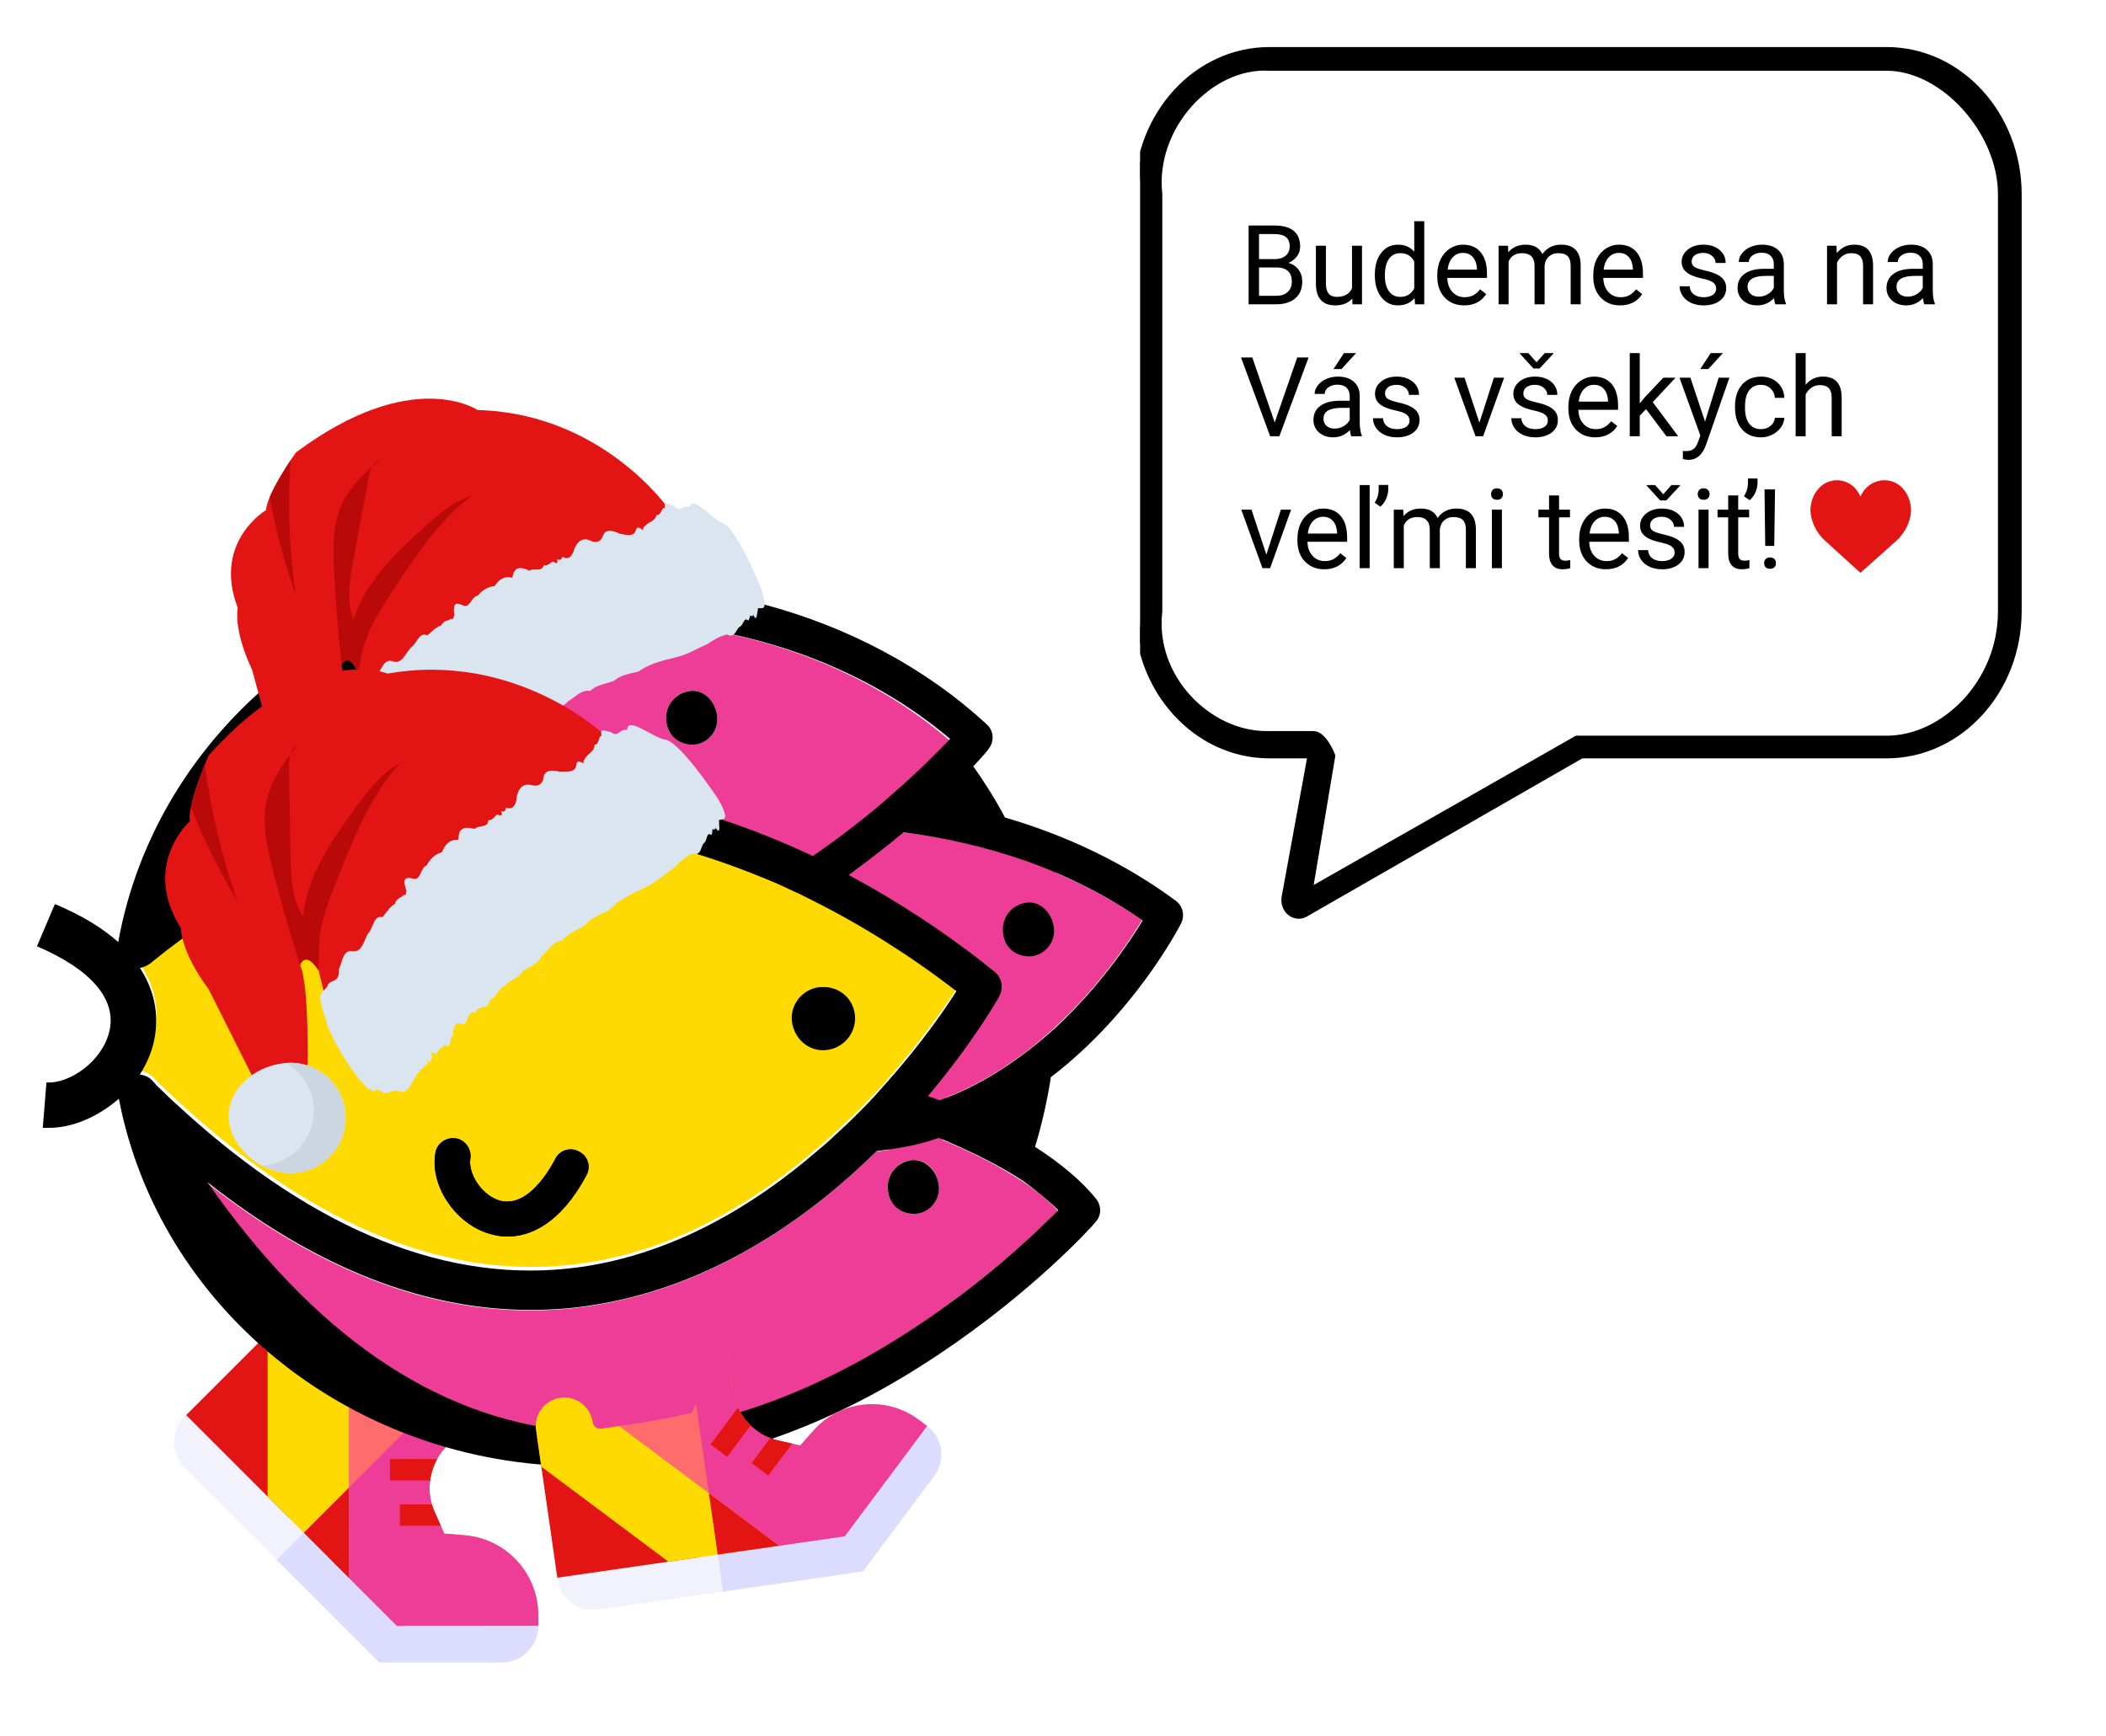 <svg width="399" height="329" viewBox="0 0 399 329" fill="none" xmlns="http://www.w3.org/2000/svg">
<path d="M36.698 266.704L35.032 268.37C33.721 269.681 33 271.423 33 273.275C33 275.128 33.721 276.87 35.032 278.18L71.851 315H95.032C98.857 315 101.969 311.888 101.969 308.063V306.027L76.039 306.044L36.698 266.704Z" fill="#F2F2FC"/>
<path d="M58.987 288.992L52.415 295.564L71.851 315H95.032C98.857 315 101.969 311.888 101.969 308.063V306.027L76.039 306.044L58.987 288.992Z" fill="#DCDCFF"/>
<path d="M97.957 295.75C95.37 292.941 91.85 291.221 88.05 290.908L84.159 290.576L82.372 286.58C81.431 284.475 81.155 282.163 81.573 279.895C81.992 277.627 83.075 275.566 84.706 273.935L90.983 267.658L80.014 256.689L72.404 264.298C72.118 264.584 71.737 264.742 71.332 264.742C70.927 264.742 70.546 264.584 70.26 264.298L62.053 256.09V294.916L75.202 308.066L101.968 308.047V306.027C101.969 302.209 100.544 298.559 97.957 295.75V295.75Z" fill="#FF6C6C"/>
<path d="M88.05 290.908L84.159 290.576L82.373 286.58C81.431 284.475 81.155 282.163 81.573 279.895C81.992 277.627 83.075 275.566 84.706 273.935L90.983 267.658L85.652 262.327L62.053 285.926V294.916L75.202 308.066L101.969 308.047V306.027C101.969 302.209 100.544 298.559 97.957 295.75C95.37 292.941 91.85 291.221 88.05 290.908V290.908Z" fill="#EE3D96"/>
<path d="M73.891 280.515H81.478C81.505 280.308 81.535 280.101 81.573 279.895C81.797 278.683 82.212 277.532 82.797 276.472H73.891V280.515Z" fill="#FF3943"/>
<path d="M75.764 289.086H83.493L82.372 286.58C82.148 286.079 81.963 285.565 81.814 285.044H75.764V289.086H75.764Z" fill="#FF3943"/>
<path d="M35.269 268.133L54.748 287.611V248.655L35.269 268.133Z" fill="#E31414"/>
<path d="M63.614 257.652C63.328 257.366 63.17 256.985 63.17 256.58C63.17 256.175 63.328 255.795 63.612 255.511L63.635 255.488C65.802 253.321 65.802 249.795 63.635 247.628C62.585 246.578 61.189 246 59.704 246C58.22 246 56.824 246.578 55.774 247.628L50.705 252.697V283.569L66.095 298.958V260.133L63.614 257.652Z" fill="#FEDA00"/>
<path d="M66.095 281.884L57.558 290.421L66.095 298.958V281.884Z" fill="#E31414"/>
<path d="M73.891 280.515H81.478C81.505 280.308 81.535 280.101 81.573 279.895C81.797 278.683 82.212 277.532 82.797 276.472H73.891V280.515Z" fill="#E31414"/>
<path d="M75.764 289.086H83.493L82.372 286.58C82.148 286.079 81.963 285.565 81.814 285.044H75.764V289.086H75.764Z" fill="#E31414"/>
<path d="M154 169.911C152.8 169.311 151.7 168.711 150.5 168.211C149.3 167.611 148.1 167.111 146.8 166.511C141.1 164.011 135.4 162.011 129.7 160.411C127.7 159.811 125.8 159.311 123.8 158.911C121.9 158.411 120 158.111 118 157.711C115.6 157.311 113.3 156.911 110.9 156.611C82.7 153.211 56.6 160.511 33.1 178.311C32.1 179.111 31.1 179.911 30 180.711C29.5 181.111 29 181.511 28.5 181.911C27.9 182.411 27.3 182.611 26.6 182.711C26.7 182.811 26.7 182.911 26.8 183.011C30.4 188.711 29.9 194.011 29.2 196.911C28.7 199.011 27.8 201.011 26.6 202.911C27.4 203.011 28.1 203.311 28.8 203.911C29.2 204.311 29.5 204.611 29.9 205.011C30.7 205.811 31.5 206.611 32.3 207.311C33.1 208.111 34 208.911 34.8 209.611C60.1 232.711 85.4 242.811 110 239.411C127.9 237.011 143.1 227.711 155 217.411C156.2 216.411 157.4 215.311 158.5 214.311C159.7 213.211 160.9 212.111 162 211.011C162.4 210.611 162.8 210.211 163.2 209.811C164.1 208.911 164.9 208.011 165.8 207.111C166.7 206.211 167.5 205.311 168.3 204.311C174.7 197.011 179.1 190.611 181.4 187.111C172.6 180.411 163.4 174.611 154 169.911ZM103.4 184.511C102.9 184.611 102.3 184.711 101.8 184.811C102.4 184.611 102.9 184.511 103.4 184.511ZM111.3 218.111C106.2 227.611 100.4 229.711 96.3 229.711C94.7 229.711 93.3 229.411 92.4 229.011C86.2 226.911 81.7 219.711 82.7 213.711C83 211.911 84.7 210.711 86.6 211.011C88.4 211.311 89.7 213.011 89.3 214.911C88.9 217.411 91.2 221.511 94.6 222.711C99.5 224.411 103.5 218.611 105.4 214.911C106.3 213.311 108.3 212.611 109.9 213.511C111.5 214.411 112.1 216.411 111.3 218.111ZM148.6 191.311C144.2 191.311 141.1 188.211 141.1 183.711C141.1 179.511 144.4 176.111 148.4 176.011C152.5 175.911 155.5 179.911 155.6 183.811C155.7 187.911 152.4 191.311 148.6 191.311Z" fill="#FFDA00"/>
<rect x="129.6" y="175.8" width="28" height="27" fill="#FEDA00"/>
<rect x="75.6" y="202.8" width="28" height="27" fill="#FEDA00"/>
<rect x="89.6" y="202.8" width="28" height="27" fill="#FEDA00"/>
<path d="M193.8 223.9C189.4 221 184 218.2 177.8 215.7C175.6 216.4 173.2 217 170.8 217.5C169.2 217.8 167.6 218 166 218.2C152.7 231.3 134 244.4 110.8 247.6C107.4 248.1 103.9 248.3 100.4 248.3C80.1 248.3 59.6 240.2 39.2 224.1C59.1 252.8 82.1 268.6 107.6 271.2C135.2 274 160.9 260.7 178.5 248C189.1 240.4 196.9 233 200.4 229.4C198.7 227.5 196.4 225.7 193.8 223.9ZM173.2 230C170.2 230 168.2 227.9 168.2 224.9C168.2 222.1 170.4 219.8 173.1 219.8C175.9 219.7 177.8 222.4 177.9 225C178 227.7 175.7 230 173.2 230Z" fill="#EE3D96"/>
<path d="M194.2 163.1C186.7 160.4 179 158.6 171.1 157.7C168 160.3 164.6 163 160.7 165.8C170.6 171.1 179.9 177.3 188.3 184.1C189.7 185.3 190.1 187.3 189.2 188.8C188.7 189.6 184 197.7 175.7 207.7C176.5 208 177.2 208.3 177.9 208.5C186.5 205.3 193.9 200.2 199.8 194.7C208.3 186.9 213.9 178.4 216.4 174.3C209.6 169.7 202.1 165.9 194.2 163.1ZM189.8 175.2C186.8 175.2 184.8 173.1 184.8 170.1C184.8 167.3 187 165 189.7 165C192.5 164.9 194.4 167.6 194.5 170.2C194.6 172.9 192.3 175.2 189.8 175.2Z" fill="#EE3D96"/>
<path d="M70.5 127.4C49.4 137 38.1 157.2 32.9 169.7C36.8 167 40.8 164.5 44.8 162.4C44 160 43.7 155 48 151.4C48.8 150.7 51.3 148.6 82.5 133.1C84.5 132.1 90.5 129.1 97.6 131.6C103.9 133.8 109.3 139.6 113.7 148.9C113.9 149.3 114 149.8 114 150.3C119.7 151.1 125.3 152.3 130.8 153.8C132.9 154.4 134.9 155 137 155.7C139.2 156.4 141.3 157.2 143.4 158C146.9 159.4 150.4 160.8 153.9 162.5C156.5 160.7 159 158.9 161.3 157.1C162.7 156 164 155 165.2 154C166.4 153 167.6 152 168.7 151C173.9 146.5 177.7 142.6 179.9 140.3C151.7 116 107.2 110.8 70.5 127.4ZM126.2 136C126.2 133.2 128.4 130.9 131.1 130.9C133.9 130.8 135.8 133.5 135.9 136.1C136 138.8 133.8 141.1 131.2 141.1C128.3 141.1 126.2 139 126.2 136Z" fill="#EE3D96"/>
<path d="M95.2 138.7C91.5 137.4 88.3 138.7 85.9 139.9C63.6 151 54.2 156.2 52.9 157.3C52.2 157.9 51.9 158.5 51.9 159.1C69.8 151 88 148.2 105.7 149.5C102.4 143.5 98.9 140 95.2 138.7Z" fill="#FFDA00"/>
<path d="M157.501 165.502C163.023 165.502 167.5 169.979 167.5 175.501C167.5 181.023 163.023 185.5 157.501 185.5L157.288 185.5C151.766 185.5 147.289 181.023 147.289 175.501C147.289 169.979 151.766 165.502 157.288 165.502L157.501 165.502Z" fill="#FEDA00"/>
<ellipse cx="188.5" cy="170" rx="6.5" ry="8" fill="#EE3D96"/>
<path d="M194.9 171.003C192.2 171.103 190 173.303 190 176.103C190 179.103 192 181.203 195 181.203C197.6 181.203 199.8 178.903 199.7 176.203C199.6 173.603 197.6 170.903 194.9 171.003Z" fill="black"/>
<path d="M173.1 219.8C170.4 219.9 168.2 222.1 168.2 224.9C168.2 227.9 170.2 230 173.2 230C175.8 230 178 227.7 177.9 225C177.8 222.4 175.8 219.8 173.1 219.8Z" fill="black"/>
<rect x="179.916" y="203.953" width="15.96" height="13" rx="6.5" transform="rotate(93.525 179.916 203.953)" fill="#EE3D96"/>
<path d="M131.2 141.1C133.8 141.1 136 138.8 135.9 136.1C135.8 133.5 133.9 130.8 131.1 130.9C128.4 131 126.2 133.2 126.2 136C126.2 139 128.3 141.1 131.2 141.1Z" fill="black"/>
<rect x="200.702" y="157.442" width="13.271" height="11" rx="5.5" transform="rotate(94.33 200.702 157.442)" fill="#EE3D96"/>
<path d="M155.897 190C154.325 190 152.96 191.342 153.001 192.921C153.042 194.499 154.283 196.039 155.98 195.999C157.635 195.96 159 194.618 159 192.96C159 191.224 157.717 190 155.897 190Z" stroke="#010101" stroke-width="6"/>
<rect x="146" y="169" width="20" height="18" rx="9" fill="#FEDA00"/>
<rect x="137.557" y="114.485" width="15.172" height="13" rx="6.5" transform="rotate(92.136 137.557 114.485)" fill="#EE3D96"/>
<path d="M223.8 174.9C224.5 173.4 224.1 171.7 222.8 170.7C213.2 163.6 202.1 158.3 190.4 154.9C188.6 151.5 186.6 148.3 184.4 145.2C186.2 143.3 187.2 142.1 187.3 141.9C188.4 140.5 188.3 138.5 187 137.3C175.2 126.4 160.6 118.8 145 114.6C134.4 110.4 122.7 108 110.5 108C66.3 108 29.6 138.5 22.4 178.5C19.6 176 15.7 173.5 10.4 171.3L7 179.3C17.3 183.7 22.2 189.4 20.7 195.5C19.3 201.2 13.1 205.4 8.8 205.1L8.1 213.7C8.5 213.7 8.9 213.7 9.3 213.7C13.9 213.7 18.7 211.5 22.5 208.2C22.5 208.3 22.6 208.5 22.6 208.6C30.2 247.2 65.3 276.7 107.9 277.8C110.3 278 112.6 278.1 115.1 278.1C135.2 278.1 156.7 270.8 177.9 256.6C195.9 244.6 207.2 232.1 207.6 231.5C208.7 230.3 208.7 228.5 207.7 227.2C204.9 223.7 200.9 220.4 196.1 217.3C197.4 213 198.4 208.6 199.1 204.1C214.9 192 223.3 175.9 223.8 174.9ZM70.5 127.4C107.2 110.8 151.6 116 180 140C177.8 142.3 174 146.2 168.8 150.7C167.7 151.7 166.5 152.7 165.3 153.7C164.1 154.7 162.7 155.8 161.4 156.8C159.1 158.6 156.6 160.4 154 162.2C150.6 160.6 147.1 159.1 143.5 157.7C141.4 156.9 139.2 156.1 137.1 155.4C135.1 154.7 133 154.1 130.9 153.5C125.4 152 119.8 150.8 114.1 150C114.1 149.5 114 149.1 113.8 148.6C109.4 139.3 103.9 133.5 97.7 131.3C90.6 128.9 84.6 131.9 82.6 132.8C51.5 148.3 49 150.4 48.1 151.1C43.8 154.7 44 159.6 44.9 162.1C40.9 164.2 37 166.7 33 169.4C38.2 157.2 49.4 137 70.5 127.4ZM105.6 149.3C87.9 148.1 69.7 150.8 51.8 158.9C51.9 158.4 52.1 157.7 52.8 157.1C54.1 156 63.5 150.9 85.8 139.7C88.2 138.5 91.4 137.3 95.1 138.5C98.9 140 102.4 143.5 105.6 149.3ZM28.7 204.6C28.1 204 27.3 203.7 26.5 203.6C27.7 201.7 28.6 199.7 29.1 197.6C29.8 194.7 30.3 189.4 26.7 183.7C26.6 183.6 26.6 183.5 26.5 183.4C27.2 183.3 27.8 183 28.4 182.6C28.9 182.2 29.4 181.8 29.9 181.4C30.9 180.6 31.9 179.8 33 179C56.5 161.2 82.7 153.9 110.8 157.3C113.1 157.6 115.5 158 117.9 158.4C119.8 158.8 121.7 159.1 123.7 159.6C125.7 160.1 127.6 160.6 129.6 161.1C135.3 162.7 141 164.8 146.7 167.2C147.9 167.7 149.1 168.3 150.4 168.9C151.6 169.4 152.7 170 153.9 170.6C163.3 175.3 172.5 181.1 181.2 187.8C179 191.3 174.5 197.8 168.1 205C167.3 205.9 166.5 206.8 165.6 207.8C164.8 208.7 163.9 209.6 163 210.5C162.6 210.9 162.2 211.3 161.8 211.7C160.7 212.8 159.5 213.9 158.3 215C157.2 216.1 156 217.1 154.8 218.1C143 228.3 127.7 237.6 109.8 240.1C85.2 243.5 60 233.4 34.6 210.3C33.8 209.5 32.9 208.8 32.1 208C31.3 207.2 30.5 206.5 29.7 205.7C29.4 205.3 29 204.9 28.7 204.6ZM200.5 229.3C197 232.8 189.3 240.3 178.6 247.9C160.9 260.6 135.2 273.9 107.7 271.1C82.2 268.5 59.3 252.7 39.3 224C59.7 240.1 80.2 248.2 100.5 248.2C104 248.2 107.4 248 110.9 247.5C134.1 244.3 152.8 231.2 166.1 218.1C167.7 217.9 169.3 217.7 170.9 217.4C173.3 217 175.6 216.4 177.9 215.6C184.1 218.2 189.5 220.9 193.9 223.8C196.4 225.7 198.7 227.5 200.5 229.3ZM178 208.5C177.3 208.2 176.5 207.9 175.8 207.7C184.2 197.7 188.9 189.6 189.3 188.8C190.2 187.2 189.8 185.2 188.4 184.1C180 177.3 170.7 171.1 160.8 165.8C164.6 163 168.1 160.3 171.2 157.7C179 158.7 186.8 160.5 194.3 163.1C202.2 165.9 209.7 169.7 216.5 174.4C214 178.5 208.4 186.9 199.9 194.8C193.9 200.2 186.6 205.4 178 208.5Z" fill="black"/>
<path d="M103.2 185.1C102.7 185.1 102.1 185.2 101.6 185.4C102.2 185.4 102.7 185.3 103.2 185.1Z" fill="#FEDA00"/>
<g filter="url(#filter0_d)">
<path d="M92.2 229.6C93.1 229.9 94.5 230.3 96.1 230.3C100.2 230.3 106 228.2 111.1 218.7C112 217.1 111.4 215 109.7 214.2C108.1 213.3 106 213.9 105.2 215.6C103.3 219.2 99.3 225 94.4 223.4C91 222.2 88.7 218.2 89.1 215.6C89.4 213.8 88.2 212 86.4 211.7C84.6 211.4 82.8 212.6 82.5 214.4C81.4 220.4 86 227.5 92.2 229.6Z" fill="black"/>
<path d="M110.664 218.455L110.664 218.455L110.659 218.463C105.63 227.832 99.983 229.8 96.1 229.8C94.58 229.8 93.24 229.42 92.359 229.126C89.382 228.117 86.769 225.899 85.033 223.193C83.297 220.484 82.47 217.337 82.992 214.49L82.992 214.49L82.993 214.482C83.245 212.973 84.771 211.935 86.318 212.193C87.827 212.445 88.865 213.971 88.607 215.518L88.607 215.518L88.606 215.524C88.381 216.985 88.915 218.759 89.905 220.296C90.9 221.842 92.407 223.227 94.234 223.872L94.234 223.872L94.245 223.875C96.944 224.756 99.353 223.574 101.263 221.818C103.175 220.062 104.682 217.653 105.642 215.833L105.648 215.823L105.652 215.813C106.323 214.389 108.095 213.871 109.455 214.636L109.471 214.645L109.487 214.652C110.911 215.323 111.429 217.095 110.664 218.455Z" stroke="black"/>
</g>
<g clip-path="url(#clip0)">
<path d="M126.382 96.057C126.382 96.057 113.818 78.261 90.481 77.696C90.481 77.696 78.156 69.257 56.063 85.737C56.063 85.737 50.588 93.43 50.413 96.647C50.413 96.647 40.256 102.624 45.037 115.163C45.037 115.163 44.121 119.191 47.763 126.91L52.552 144.526L63.049 147.705L62.342 144.473C62.342 144.473 65.652 129.722 64.712 125.88C64.712 125.88 66.211 123.382 67.785 127.511L68.093 134.748L125.825 107.459L126.382 96.057Z" fill="#E31414"/>
<path d="M55.998 112.552C54.796 104.162 54.47 95.647 55.069 87.177C53.934 88.891 52.089 91.822 51.103 94.195C52.2 100.44 53.849 106.581 55.998 112.552Z" fill="#B90909"/>
<path d="M72.066 87.044C71.373 87.266 70.89 87.766 70.543 88.402C71.038 87.94 71.561 87.489 72.066 87.044Z" fill="#B90909"/>
<path d="M64.725 125.85C64.888 125.617 66.278 123.64 67.758 127.468C68.166 126.053 68.387 124.539 68.749 123.117C69.749 119.12 72.054 115.573 74.305 112.107C78.613 105.484 83.073 98.718 89.36 93.926C85.802 95.073 82.883 97.615 80.119 100.117C74.646 105.063 69.122 110.469 66.945 117.5C65.579 113.859 66.264 109.813 66.971 105.991C67.896 100.973 68.82 95.952 69.745 90.934C69.901 90.076 70.128 89.128 70.546 88.4C68.192 90.497 66.02 92.794 64.732 95.641C63.021 99.426 63.086 103.73 63.282 107.881C63.565 113.871 64.048 119.885 64.725 125.85Z" fill="#B90909"/>
<path d="M144.559 112.607C143.648 110.218 144.715 112.951 144.355 111.943C145.466 114.595 139.769 99.819 136.887 99.129C134.625 98.108 131.227 93.692 130.646 96.102C129.172 95.596 128.916 97.269 127.66 95.864C126.906 95.775 125.863 94.474 125.957 96.247C125.31 96.075 125.315 97.716 124.388 97.566C124.061 98.989 122.824 98.665 121.804 100.13C122.213 101.204 120.8 99.033 120.464 100.47C120.066 101.75 118.733 101.364 117.438 101.13C115.965 100.429 114.655 100.215 114.213 101.576C113.863 102.557 113.054 103.079 111.671 102.364C110.362 101.834 109.428 102.556 108.84 103.937C108.382 105.665 107.525 106.109 106.538 105.481C106.25 106.691 105.359 105.572 105.589 106.176C105.606 106.22 105.693 107.194 104.885 106.413C104.345 106.338 103.991 107.325 103 107.082C102.648 108.511 101.214 107.532 100.279 108.123C98.871 107.482 97.451 107.072 97.061 109.474C95.595 109.053 94.528 109.78 93.694 111.073C92.395 111.146 91.359 111.854 90.516 112.863C89.354 113.026 89.023 115.164 87.875 114.775C86.672 114.254 85.635 113.787 86.11 116.753C85.893 116.183 86.14 117.643 85.426 117.22C85.058 117.708 84.136 117.374 83.592 118.497C82.719 118.756 81.891 119.589 80.94 120.399C79.395 119.64 78.948 122.052 77.804 122.744C76.814 123.842 76.124 125.84 74.512 125.344C72.805 124.607 72.272 126.875 71.397 128.014C71.089 130.64 69.381 129.351 68.79 130.573C68.04 131.38 67.138 131.377 67.022 132.833C67.033 132.861 67.144 134.652 67.087 134.763C67.021 135.072 67.562 137.023 67.34 136.951C67.359 139.076 70.14 147.581 72.546 150.431C72.543 150.422 72.463 149.803 73.146 150.756C73.498 150.842 73.683 150.062 74.8 151.3C75.665 151.875 76.204 151.148 77.285 151.406C78.695 152.526 79.463 151.506 80.377 150.423C81.288 149.334 82.409 148.328 83.85 147.697C83.292 146.232 83.765 147.212 84.072 147.513C84.532 148.218 84.21 146.62 84.726 146.987C84.341 144.991 85.539 146.915 85.795 146.154C86.081 145.46 86.835 145.782 87.27 145.052C88.477 146.348 88.348 143.935 89.131 143.718C89.467 142.327 89.958 141.14 91.367 142.185C92.308 142 92.531 139.747 93.962 140.493C94.578 139.105 96.409 140.724 96.902 138.677C98.185 138.702 98.837 136.913 100.171 136.774C101.209 135.846 102.744 136.087 103.759 134.821C105.101 134.415 106.548 134.151 107.646 132.853C108.974 132.158 110.039 130.645 111.822 130.909C113.059 129.742 114.732 129.608 116.269 129.026C117.599 127.898 119.302 127.646 120.976 127.235C123.499 125.468 126.151 125.063 128.379 124.459C130.618 123.882 132.296 122.746 133.871 122.123C135.309 121.139 136.57 120.474 137.739 120.216C139.346 121.111 139.516 118.886 140.266 118.713C140.901 118.237 140.985 116.839 141.736 117.589C142.126 117.394 141.973 116.164 142.434 116.815C142.538 116.528 142.781 116.878 142.644 116.37C142.936 116.986 143.274 117.865 142.65 116.226C143.391 118.171 143.365 116.464 143.622 115.249C144.306 115.137 145.415 115.885 144.559 112.607Z" fill="#DAE5EF"/>
<path d="M46.783 149.94C45.698 155.303 50.266 161.115 55.629 162.199C60.992 163.284 66.217 159.812 67.302 154.449C68.387 149.087 64.915 143.861 59.552 142.776C54.193 141.69 47.866 144.574 46.783 149.94Z" fill="#DAE5EF"/>
<path d="M50.964 159.884C52.324 161.032 53.943 161.835 55.636 162.182C60.993 163.298 66.228 159.812 67.3 154.436C68.385 149.091 64.93 143.845 59.554 142.772C59.29 142.731 59.057 142.678 58.805 142.667C61.366 144.919 62.681 148.463 61.952 152.04C60.933 157.183 56.062 160.601 50.964 159.884Z" fill="#CBD6E0"/>
<path d="M58.452 143.018C58.368 142.909 58.338 142.774 58.332 142.638C58.35 142.639 58.366 142.643 58.384 142.643L58.452 143.018Z" fill="#CBD6E0"/>
</g>
<g clip-path="url(#clip1)">
<path d="M114.395 139.136C114.395 139.136 97.693 123.355 73.443 127.636C73.443 127.636 58.939 121.48 39.531 143.128C39.531 143.128 35.473 152.225 35.963 155.588C35.963 155.588 26.706 163.886 34.264 175.855C34.264 175.855 34.157 180.212 39.532 187.434L48.159 204.651L59.676 205.75L58.271 202.555C58.271 202.555 58.617 186.612 56.844 182.835C56.844 182.835 57.873 179.939 60.362 183.88L62.19 191.3L116.198 151.043L114.395 139.136Z" fill="#E31414"/>
<path d="M45.054 170.87C42.062 162.444 39.949 153.708 38.803 144.824C37.986 146.833 36.69 150.249 36.165 152.909C38.601 159.138 41.587 165.143 45.054 170.87Z" fill="#B90909"/>
<path d="M56.35 141.143C55.681 141.516 55.285 142.134 55.059 142.864C55.474 142.283 55.921 141.707 56.35 141.143Z" fill="#B90909"/>
<path d="M56.852 182.801C56.972 182.526 57.996 180.192 60.325 183.842C60.452 182.293 60.365 180.682 60.443 179.135C60.643 174.795 62.287 170.646 63.893 166.593C66.966 158.845 70.166 150.918 75.668 144.653C72.229 146.58 69.74 149.818 67.403 152.981C62.776 159.237 58.191 165.979 57.406 173.703C55.234 170.224 55.099 165.896 55.033 161.798C54.944 156.416 54.852 151.031 54.762 145.649C54.744 144.73 54.781 143.701 55.062 142.862C53.065 145.521 51.298 148.349 50.559 151.562C49.579 155.833 50.544 160.269 51.612 164.521C53.154 170.656 54.907 176.774 56.852 182.801Z" fill="#B90909"/>
<path d="M136.643 152.459C135.203 150.18 136.876 152.783 136.294 151.815C137.995 154.327 129.023 140.235 125.9 140.123C123.347 139.539 118.913 135.68 118.814 138.294C117.185 138.078 117.269 139.861 115.677 138.67C114.879 138.736 113.529 137.607 113.996 139.421C113.291 139.379 113.638 141.074 112.649 141.112C112.608 142.652 111.261 142.576 110.511 144.302C111.159 145.328 109.244 143.377 109.197 144.933C109.052 146.34 107.594 146.219 106.205 146.248C104.535 145.83 103.137 145.881 102.963 147.381C102.806 148.469 102.078 149.176 100.499 148.726C99.035 148.451 98.219 149.392 97.9 150.942C97.786 152.825 96.993 153.463 95.841 153.02C95.796 154.33 94.641 153.36 95.005 153.936C95.031 153.978 95.325 154.967 94.326 154.328C93.753 154.363 93.592 155.457 92.517 155.412C92.45 156.964 90.763 156.251 89.92 157.056C88.33 156.687 86.777 156.559 86.874 159.124C85.271 158.995 84.318 159.969 83.726 161.48C82.398 161.827 81.474 162.774 80.813 163.994C79.646 164.404 79.749 166.684 78.48 166.521C77.128 166.234 75.959 165.967 77.068 168.935C76.724 168.391 77.285 169.849 76.458 169.56C76.18 170.141 75.157 169.989 74.828 171.263C73.979 171.713 73.296 172.748 72.482 173.783C70.726 173.32 70.767 175.908 69.728 176.862C68.933 178.204 68.637 180.413 66.867 180.236C64.948 179.831 64.87 182.287 64.202 183.648C64.431 186.427 62.396 185.45 62.039 186.837C61.433 187.828 60.499 188.013 60.683 189.543C60.7 189.569 61.189 191.398 61.153 191.525C61.148 191.858 62.115 193.762 61.87 193.735C62.333 195.928 66.982 204.143 70.065 206.589C70.06 206.58 69.848 205.956 70.753 206.8C71.135 206.815 71.163 205.97 72.577 207.017C73.591 207.431 73.997 206.567 75.169 206.608C76.86 207.472 77.441 206.257 78.16 204.947C78.876 203.631 79.825 202.357 81.184 201.404C80.301 200.005 80.994 200.92 81.374 201.168C81.997 201.8 81.331 200.215 81.941 200.487C81.127 198.504 82.767 200.243 82.873 199.403C83.023 198.625 83.871 198.801 84.168 197.956C85.687 199.044 85.051 196.576 85.815 196.188C85.872 194.68 86.132 193.35 87.807 194.136C88.741 193.749 88.502 191.373 90.137 191.846C90.485 190.282 92.716 191.574 92.799 189.355C94.131 189.113 94.433 187.128 95.783 186.705C96.662 185.53 98.3 185.459 99.085 183.938C100.389 183.239 101.83 182.664 102.694 181.092C103.923 180.097 104.709 178.31 106.607 178.212C107.643 176.747 109.345 176.26 110.814 175.337C111.954 173.893 113.662 173.278 115.307 172.504C117.547 170.15 120.205 169.179 122.383 168.089C124.578 167.026 126.076 165.501 127.576 164.529C128.857 163.211 130.023 162.26 131.177 161.75C133.026 162.34 132.738 160.004 133.478 159.669C134.035 159.044 133.83 157.581 134.763 158.2C135.126 157.917 134.711 156.677 135.324 157.254C135.37 156.935 135.695 157.247 135.448 156.75C135.878 157.326 136.411 158.164 135.423 156.6C136.596 158.457 136.213 156.697 136.225 155.387C136.909 155.128 138.211 155.671 136.643 152.459Z" fill="#DAE5EF"/>
<path d="M43.322 211.453C43.318 217.224 49.254 222.282 55.025 222.285C60.797 222.288 65.477 217.609 65.48 211.837C65.483 206.066 60.804 201.386 55.032 201.382C49.263 201.377 43.323 205.678 43.322 211.453Z" fill="#DAE5EF"/>
<path d="M49.719 220.864C51.365 221.768 53.206 222.26 55.03 222.266C60.802 222.303 65.488 217.607 65.476 211.824C65.483 206.071 60.816 201.366 55.033 201.378C54.752 201.391 54.5 201.384 54.237 201.426C57.355 203.221 59.454 206.61 59.446 210.462C59.464 215.992 55.141 220.542 49.719 220.864Z" fill="#CBD6E0"/>
<path d="M53.945 201.862C53.835 201.766 53.776 201.634 53.742 201.494C53.76 201.491 53.778 201.492 53.796 201.489L53.945 201.862Z" fill="#CBD6E0"/>
</g>
<path d="M105.307 296.99L105.635 299.263C105.892 301.049 106.83 302.628 108.276 303.709C109.721 304.79 111.501 305.243 113.287 304.986L163.486 297.745L177.009 279.663C179.241 276.68 178.629 272.437 175.645 270.206L174.057 269.018L158.944 289.254L105.307 296.99Z" fill="#F2F2FC"/>
<path d="M135.695 292.607L136.987 301.567L163.486 297.745L177.009 279.663C179.241 276.68 178.629 272.437 175.645 270.206L174.057 269.018L158.944 289.254L135.695 292.607Z" fill="#DCDCFF"/>
<path d="M163.7 266.151C160 266.531 156.605 268.274 154.144 271.055L151.615 273.896L147.456 272.959C145.264 272.465 143.3 271.332 141.775 269.682C140.25 268.033 139.274 265.985 138.954 263.762L137.719 255.203L131 267.736L127.5 268.5L122 269.5L111.819 271.022L142.104 293.672L160.032 291.086L175.632 270.196L174.057 269.018C171.078 266.79 167.4 265.772 163.7 266.151Z" fill="#FF6C6C"/>
<path d="M154.144 271.055L151.615 273.896L147.456 272.959C145.265 272.465 143.3 271.332 141.775 269.682C140.25 268.033 139.275 265.986 138.954 263.762L137.719 255.204L130.451 256.252L135.092 288.427L142.104 293.672L160.033 291.086L175.632 270.196L174.057 269.018C171.078 266.79 167.4 265.772 163.7 266.152C160 266.531 156.605 268.274 154.144 271.055V271.055Z" fill="#EE3D96"/>
<path d="M137.777 276.036L142.203 270.118C142.057 269.977 141.914 269.832 141.775 269.682C140.96 268.801 140.304 267.806 139.819 266.731L134.624 273.678L137.777 276.036Z" fill="#FF3943"/>
<path d="M145.555 279.575L150.064 273.547L147.456 272.959C146.934 272.841 146.425 272.686 145.932 272.498L142.402 277.217L145.555 279.575L145.555 279.575Z" fill="#FF3943"/>
<path d="M105.588 298.939L132.144 295.108L101.758 272.382L105.588 298.939Z" fill="#E31414"/>
<path d="M113.948 270.715C113.558 270.771 113.169 270.672 112.853 270.436C112.538 270.2 112.333 269.855 112.277 269.467L112.272 269.437C111.846 266.482 109.096 264.425 106.141 264.851C104.71 265.058 103.445 265.809 102.578 266.967C101.712 268.125 101.349 269.551 101.556 270.983L102.552 277.893L126.633 295.903L147.615 292.877L117.33 270.227L113.948 270.715Z" fill="#FEDA00"/>
<path d="M134.297 282.916L135.976 294.556L147.615 292.877L134.297 282.916Z" fill="#E31414"/>
<path d="M137.777 276.036L142.203 270.118C142.057 269.977 141.914 269.832 141.775 269.682C140.96 268.801 140.304 267.806 139.819 266.731L134.624 273.678L137.777 276.036Z" fill="#E31414"/>
<path d="M145.555 279.575L150.064 273.547L147.456 272.959C146.934 272.841 146.425 272.686 145.932 272.498L142.402 277.217L145.555 279.575L145.555 279.575Z" fill="#E31414"/>
<g clip-path="url(#clip2)">
<path d="M215.178 43.531C214.537 25.275 229.283 10.187 247.549 10.41L362.277 11.81C371.076 11.918 378.338 18.722 379.018 27.495L382.818 76.495L382.818 112.928C382.818 128.392 370.282 140.928 354.818 140.928L309.265 140.928L245.232 142.161C230.49 142.445 218.246 130.85 217.729 116.114L215.178 43.531Z" fill="white"/>
<path d="M251.011 138.28L311.325 135.043L286.023 147.989L246.01 169.466L251.011 138.28Z" fill="white"/>
<path d="M357.457 9.415H240.478C226.641 9.431 215.427 21.673 215.412 36.779V115.829C215.427 130.935 226.641 143.177 240.478 143.193H248.221L243.319 169.948C243.109 171.099 243.523 172.278 244.383 172.98C245.242 173.682 246.396 173.782 247.346 173.235L299.656 143.193H357.457C371.295 143.177 382.509 130.935 382.524 115.829V36.779C382.509 21.673 371.295 9.431 357.457 9.415ZM379.031 115.829C379.031 129.34 368.22 139.885 357.457 139.899H298.699L273.982 153.977L248.221 168.641L252.488 143.193C252.488 143.193 250.94 139.019 248.806 139.019H246.04H239.861C229.098 139.005 218.247 128.46 219.71 115.829V36.779C218.294 24.05 229.382 12.246 240.478 12.905H357.457C368.22 12.918 379.019 25.03 379.031 36.779V115.829Z" fill="black"/>
<path d="M357.457 9.415H240.478C226.641 9.431 215.427 21.673 215.412 36.779V115.829C215.427 130.935 226.641 143.177 240.478 143.193H248.221L243.319 169.948C243.109 171.099 243.523 172.278 244.383 172.98C245.242 173.682 246.396 173.782 247.346 173.235L299.656 143.193H357.457C371.295 143.177 382.509 130.935 382.524 115.829V36.779C382.509 21.673 371.295 9.431 357.457 9.415ZM379.031 115.829C379.031 129.34 368.22 139.885 357.457 139.899H298.699L273.982 153.977L248.221 168.641L252.488 143.193C252.488 143.193 250.94 139.019 248.806 139.019H246.04H239.861C229.098 139.005 218.247 128.46 219.71 115.829V36.779C218.294 24.05 229.382 12.246 240.478 12.905H357.457C368.22 12.918 379.019 25.03 379.031 36.779V115.829Z" stroke="black"/>
<path d="M236.562 57.659V42.73H241.443C243.063 42.73 244.28 43.065 245.094 43.734C245.914 44.404 246.324 45.395 246.324 46.708C246.324 47.405 246.126 48.024 245.729 48.564C245.333 49.097 244.793 49.511 244.109 49.805C244.916 50.03 245.552 50.461 246.017 51.097C246.488 51.726 246.724 52.477 246.724 53.352C246.724 54.692 246.29 55.745 245.422 56.511C244.554 57.276 243.327 57.659 241.741 57.659H236.562ZM238.531 50.676V56.049H241.782C242.698 56.049 243.419 55.813 243.945 55.342C244.479 54.863 244.745 54.207 244.745 53.373C244.745 51.575 243.768 50.676 241.812 50.676H238.531ZM238.531 49.097H241.505C242.366 49.097 243.053 48.882 243.566 48.451C244.085 48.02 244.345 47.436 244.345 46.698C244.345 45.877 244.106 45.283 243.627 44.914C243.149 44.538 242.421 44.35 241.443 44.35H238.531V49.097ZM256.199 56.562C255.46 57.43 254.377 57.864 252.948 57.864C251.766 57.864 250.863 57.523 250.241 56.839C249.626 56.148 249.315 55.13 249.308 53.783V46.565H251.205V53.732C251.205 55.414 251.889 56.254 253.256 56.254C254.705 56.254 255.669 55.714 256.147 54.634V46.565H258.044V57.659H256.24L256.199 56.562ZM260.475 52.02C260.475 50.317 260.878 48.95 261.685 47.918C262.491 46.879 263.547 46.359 264.853 46.359C266.152 46.359 267.181 46.804 267.939 47.692V41.909H269.836V57.659H268.093L268.001 56.47C267.242 57.399 266.186 57.864 264.833 57.864C263.547 57.864 262.498 57.338 261.685 56.285C260.878 55.232 260.475 53.858 260.475 52.163V52.02ZM262.372 52.235C262.372 53.493 262.631 54.477 263.151 55.188C263.67 55.899 264.388 56.254 265.304 56.254C266.507 56.254 267.386 55.714 267.939 54.634V49.538C267.372 48.492 266.5 47.969 265.325 47.969C264.395 47.969 263.67 48.328 263.151 49.046C262.631 49.764 262.372 50.827 262.372 52.235ZM277.394 57.864C275.89 57.864 274.666 57.372 273.723 56.388C272.779 55.397 272.308 54.074 272.308 52.419V52.071C272.308 50.97 272.516 49.989 272.933 49.128C273.357 48.26 273.945 47.583 274.697 47.098C275.456 46.605 276.276 46.359 277.158 46.359C278.6 46.359 279.721 46.834 280.521 47.785C281.321 48.735 281.721 50.095 281.721 51.866V52.655H274.205C274.232 53.749 274.55 54.634 275.158 55.311C275.773 55.981 276.553 56.316 277.496 56.316C278.166 56.316 278.733 56.179 279.198 55.906C279.663 55.632 280.07 55.27 280.418 54.819L281.577 55.721C280.647 57.15 279.253 57.864 277.394 57.864ZM277.158 47.918C276.392 47.918 275.75 48.198 275.23 48.759C274.71 49.312 274.389 50.092 274.266 51.097H279.824V50.953C279.769 49.989 279.509 49.244 279.044 48.718C278.58 48.185 277.951 47.918 277.158 47.918ZM285.709 46.565L285.761 47.795C286.574 46.838 287.671 46.359 289.052 46.359C290.604 46.359 291.66 46.954 292.221 48.144C292.59 47.61 293.068 47.18 293.656 46.852C294.251 46.523 294.952 46.359 295.758 46.359C298.192 46.359 299.429 47.648 299.47 50.225V57.659H297.573V50.338C297.573 49.545 297.392 48.954 297.03 48.564C296.667 48.167 296.059 47.969 295.205 47.969C294.5 47.969 293.916 48.181 293.451 48.605C292.986 49.022 292.716 49.586 292.641 50.297V57.659H290.734V50.389C290.734 48.776 289.944 47.969 288.365 47.969C287.121 47.969 286.27 48.499 285.812 49.559V57.659H283.915V46.565H285.709ZM306.945 57.864C305.441 57.864 304.218 57.372 303.274 56.388C302.331 55.397 301.859 54.074 301.859 52.419V52.071C301.859 50.97 302.068 49.989 302.485 49.128C302.909 48.26 303.497 47.583 304.249 47.098C305.007 46.605 305.828 46.359 306.709 46.359C308.152 46.359 309.273 46.834 310.073 47.785C310.873 48.735 311.272 50.095 311.272 51.866V52.655H303.756C303.784 53.749 304.102 54.634 304.71 55.311C305.325 55.981 306.104 56.316 307.048 56.316C307.718 56.316 308.285 56.179 308.75 55.906C309.215 55.632 309.622 55.27 309.97 54.819L311.129 55.721C310.199 57.15 308.805 57.864 306.945 57.864ZM306.709 47.918C305.944 47.918 305.301 48.198 304.782 48.759C304.262 49.312 303.941 50.092 303.818 51.097H309.375V50.953C309.321 49.989 309.061 49.244 308.596 48.718C308.131 48.185 307.502 47.918 306.709 47.918ZM325.146 54.716C325.146 54.204 324.951 53.807 324.562 53.527C324.179 53.24 323.505 52.994 322.542 52.789C321.584 52.584 320.822 52.337 320.255 52.05C319.694 51.763 319.277 51.421 319.004 51.025C318.737 50.628 318.604 50.157 318.604 49.61C318.604 48.701 318.987 47.932 319.752 47.303C320.525 46.674 321.509 46.359 322.706 46.359C323.963 46.359 324.982 46.684 325.761 47.334C326.547 47.983 326.94 48.813 326.94 49.825H325.033C325.033 49.306 324.811 48.858 324.367 48.482C323.929 48.106 323.375 47.918 322.706 47.918C322.015 47.918 321.475 48.068 321.085 48.369C320.696 48.67 320.501 49.063 320.501 49.548C320.501 50.006 320.682 50.352 321.044 50.584C321.407 50.816 322.06 51.039 323.003 51.251C323.953 51.462 324.722 51.715 325.31 52.009C325.898 52.303 326.332 52.659 326.612 53.076C326.899 53.486 327.043 53.988 327.043 54.583C327.043 55.574 326.646 56.371 325.854 56.972C325.061 57.567 324.032 57.864 322.767 57.864C321.878 57.864 321.092 57.707 320.409 57.393C319.725 57.078 319.188 56.641 318.799 56.08C318.416 55.513 318.225 54.901 318.225 54.245H320.122C320.156 54.88 320.409 55.386 320.88 55.762C321.359 56.131 321.988 56.316 322.767 56.316C323.485 56.316 324.059 56.172 324.49 55.885C324.927 55.591 325.146 55.202 325.146 54.716ZM336.364 57.659C336.254 57.44 336.166 57.051 336.097 56.49C335.215 57.406 334.163 57.864 332.939 57.864C331.845 57.864 330.946 57.557 330.242 56.941C329.545 56.319 329.196 55.533 329.196 54.583C329.196 53.428 329.634 52.532 330.509 51.897C331.391 51.254 332.628 50.933 334.221 50.933H336.066V50.061C336.066 49.398 335.868 48.872 335.472 48.482C335.075 48.085 334.491 47.887 333.718 47.887C333.042 47.887 332.474 48.058 332.016 48.4C331.558 48.742 331.329 49.155 331.329 49.641H329.422C329.422 49.087 329.617 48.554 330.006 48.041C330.403 47.522 330.936 47.111 331.606 46.81C332.283 46.51 333.024 46.359 333.831 46.359C335.109 46.359 336.111 46.681 336.835 47.323C337.56 47.959 337.936 48.837 337.963 49.959V55.065C337.963 56.084 338.093 56.894 338.353 57.495V57.659H336.364ZM333.216 56.213C333.811 56.213 334.375 56.06 334.908 55.752C335.441 55.444 335.827 55.044 336.066 54.552V52.276H334.58C332.255 52.276 331.093 52.956 331.093 54.316C331.093 54.911 331.292 55.376 331.688 55.711C332.084 56.046 332.594 56.213 333.216 56.213ZM347.94 46.565L348.002 47.959C348.85 46.893 349.957 46.359 351.324 46.359C353.669 46.359 354.852 47.682 354.872 50.328V57.659H352.975V50.317C352.968 49.518 352.784 48.926 352.421 48.544C352.066 48.161 351.509 47.969 350.75 47.969C350.135 47.969 349.595 48.133 349.13 48.461C348.665 48.79 348.303 49.22 348.043 49.753V57.659H346.146V46.565H347.94ZM364.583 57.659C364.473 57.44 364.384 57.051 364.316 56.49C363.434 57.406 362.381 57.864 361.158 57.864C360.064 57.864 359.165 57.557 358.461 56.941C357.764 56.319 357.415 55.533 357.415 54.583C357.415 53.428 357.853 52.532 358.728 51.897C359.609 51.254 360.847 50.933 362.439 50.933H364.285V50.061C364.285 49.398 364.087 48.872 363.69 48.482C363.294 48.085 362.709 47.887 361.937 47.887C361.26 47.887 360.693 48.058 360.235 48.4C359.777 48.742 359.548 49.155 359.548 49.641H357.641C357.641 49.087 357.835 48.554 358.225 48.041C358.622 47.522 359.155 47.111 359.825 46.81C360.501 46.51 361.243 46.359 362.05 46.359C363.328 46.359 364.33 46.681 365.054 47.323C365.779 47.959 366.155 48.837 366.182 49.959V55.065C366.182 56.084 366.312 56.894 366.572 57.495V57.659H364.583ZM361.435 56.213C362.029 56.213 362.593 56.06 363.126 55.752C363.66 55.444 364.046 55.044 364.285 54.552V52.276H362.798C360.474 52.276 359.312 52.956 359.312 54.316C359.312 54.911 359.51 55.376 359.907 55.711C360.303 56.046 360.812 56.213 361.435 56.213ZM241.505 80.044L245.771 67.73H247.924L242.387 82.659H240.644L235.117 67.73H237.26L241.505 80.044ZM256.014 82.659C255.905 82.44 255.816 82.051 255.748 81.49C254.866 82.406 253.813 82.864 252.589 82.864C251.496 82.864 250.597 82.557 249.893 81.941C249.195 81.319 248.847 80.533 248.847 79.583C248.847 78.428 249.284 77.532 250.159 76.897C251.041 76.254 252.278 75.933 253.871 75.933H255.717V75.061C255.717 74.398 255.519 73.872 255.122 73.482C254.726 73.085 254.141 72.887 253.369 72.887C252.692 72.887 252.125 73.058 251.667 73.4C251.208 73.742 250.979 74.155 250.979 74.641H249.072C249.072 74.087 249.267 73.554 249.657 73.041C250.053 72.522 250.586 72.111 251.256 71.811C251.933 71.51 252.675 71.359 253.481 71.359C254.76 71.359 255.761 71.681 256.486 72.323C257.21 72.959 257.586 73.837 257.614 74.959V80.065C257.614 81.084 257.744 81.894 258.003 82.495V82.659H256.014ZM252.866 81.213C253.461 81.213 254.025 81.06 254.558 80.752C255.091 80.444 255.478 80.044 255.717 79.552V77.276H254.23C251.906 77.276 250.744 77.956 250.744 79.316C250.744 79.911 250.942 80.376 251.338 80.711C251.735 81.046 252.244 81.213 252.866 81.213ZM254.62 66.909H256.917L254.168 69.924H252.641L254.62 66.909ZM267.047 79.716C267.047 79.204 266.853 78.807 266.463 78.527C266.08 78.24 265.407 77.994 264.443 77.789C263.486 77.584 262.724 77.337 262.156 77.05C261.596 76.763 261.179 76.421 260.905 76.025C260.639 75.628 260.505 75.157 260.505 74.61C260.505 73.701 260.888 72.932 261.654 72.303C262.426 71.674 263.411 71.359 264.607 71.359C265.865 71.359 266.883 71.684 267.663 72.334C268.449 72.983 268.842 73.814 268.842 74.825H266.935C266.935 74.306 266.712 73.858 266.268 73.482C265.831 73.106 265.277 72.918 264.607 72.918C263.917 72.918 263.376 73.068 262.987 73.369C262.597 73.67 262.402 74.063 262.402 74.548C262.402 75.006 262.583 75.352 262.946 75.584C263.308 75.816 263.961 76.039 264.904 76.251C265.854 76.462 266.624 76.715 267.211 77.009C267.799 77.303 268.233 77.659 268.514 78.076C268.801 78.486 268.944 78.988 268.944 79.583C268.944 80.574 268.548 81.371 267.755 81.972C266.962 82.567 265.933 82.864 264.668 82.864C263.78 82.864 262.994 82.707 262.31 82.393C261.626 82.078 261.09 81.641 260.7 81.08C260.317 80.513 260.126 79.901 260.126 79.245H262.023C262.057 79.88 262.31 80.386 262.782 80.762C263.26 81.131 263.889 81.316 264.668 81.316C265.386 81.316 265.96 81.172 266.391 80.885C266.829 80.591 267.047 80.202 267.047 79.716ZM280.285 80.085L283.033 71.564H284.971L280.993 82.659H279.547L275.527 71.564H277.465L280.285 80.085ZM293.256 79.716C293.256 79.204 293.062 78.807 292.672 78.527C292.289 78.24 291.616 77.994 290.652 77.789C289.695 77.584 288.933 77.337 288.365 77.05C287.805 76.763 287.388 76.421 287.114 76.025C286.848 75.628 286.714 75.157 286.714 74.61C286.714 73.701 287.097 72.932 287.863 72.303C288.635 71.674 289.62 71.359 290.816 71.359C292.074 71.359 293.092 71.684 293.872 72.334C294.658 72.983 295.051 73.814 295.051 74.825H293.144C293.144 74.306 292.921 73.858 292.477 73.482C292.04 73.106 291.486 72.918 290.816 72.918C290.125 72.918 289.585 73.068 289.196 73.369C288.806 73.67 288.611 74.063 288.611 74.548C288.611 75.006 288.792 75.352 289.155 75.584C289.517 75.816 290.17 76.039 291.113 76.251C292.063 76.462 292.833 76.715 293.42 77.009C294.008 77.303 294.442 77.659 294.723 78.076C295.01 78.486 295.153 78.988 295.153 79.583C295.153 80.574 294.757 81.371 293.964 81.972C293.171 82.567 292.142 82.864 290.877 82.864C289.989 82.864 289.203 82.707 288.519 82.393C287.835 82.078 287.299 81.641 286.909 81.08C286.526 80.513 286.335 79.901 286.335 79.245H288.232C288.266 79.88 288.519 80.386 288.991 80.762C289.469 81.131 290.098 81.316 290.877 81.316C291.595 81.316 292.169 81.172 292.6 80.885C293.038 80.591 293.256 80.202 293.256 79.716ZM291.113 68.652L292.651 66.909H294.292V67.012L291.688 69.821H290.529L287.955 67.012V66.909H289.565L291.113 68.652ZM302.229 82.864C300.725 82.864 299.501 82.372 298.558 81.388C297.614 80.397 297.143 79.074 297.143 77.419V77.071C297.143 75.97 297.351 74.989 297.768 74.128C298.192 73.26 298.78 72.583 299.532 72.098C300.291 71.606 301.111 71.359 301.993 71.359C303.435 71.359 304.556 71.835 305.356 72.785C306.156 73.735 306.556 75.095 306.556 76.866V77.655H299.04C299.067 78.749 299.385 79.634 299.993 80.311C300.608 80.981 301.388 81.316 302.331 81.316C303.001 81.316 303.568 81.179 304.033 80.906C304.498 80.632 304.905 80.27 305.253 79.819L306.412 80.721C305.482 82.15 304.088 82.864 302.229 82.864ZM301.993 72.918C301.227 72.918 300.584 73.198 300.065 73.759C299.545 74.312 299.224 75.092 299.101 76.097H304.659V75.953C304.604 74.989 304.344 74.244 303.879 73.718C303.415 73.185 302.786 72.918 301.993 72.918ZM311.857 77.522L310.667 78.763V82.659H308.771V66.909H310.667V76.435L311.683 75.215L315.138 71.564H317.445L313.128 76.199L317.948 82.659H315.723L311.857 77.522ZM323.034 79.88L325.618 71.564H327.648L323.188 84.372C322.497 86.217 321.4 87.14 319.896 87.14L319.537 87.109L318.83 86.976V85.438L319.342 85.479C319.985 85.479 320.484 85.349 320.839 85.089C321.202 84.83 321.499 84.355 321.731 83.664L322.152 82.536L318.194 71.564H320.265L323.034 79.88ZM324.11 66.909H326.407L323.659 69.924H322.131L324.11 66.909ZM333.657 81.316C334.333 81.316 334.925 81.111 335.431 80.701C335.937 80.29 336.217 79.778 336.271 79.163H338.066C338.032 79.798 337.813 80.403 337.41 80.978C337.006 81.552 336.466 82.01 335.79 82.352C335.12 82.693 334.409 82.864 333.657 82.864C332.146 82.864 330.943 82.362 330.047 81.357C329.159 80.345 328.714 78.964 328.714 77.214V76.897C328.714 75.816 328.913 74.856 329.309 74.015C329.706 73.174 330.273 72.522 331.011 72.057C331.756 71.592 332.635 71.359 333.646 71.359C334.891 71.359 335.923 71.732 336.743 72.477C337.57 73.222 338.011 74.189 338.066 75.379H336.271C336.217 74.661 335.943 74.073 335.451 73.615C334.966 73.15 334.364 72.918 333.646 72.918C332.683 72.918 331.934 73.267 331.401 73.964C330.875 74.654 330.611 75.656 330.611 76.968V77.327C330.611 78.606 330.875 79.59 331.401 80.28C331.927 80.971 332.679 81.316 333.657 81.316ZM342.096 72.908C342.937 71.876 344.03 71.359 345.377 71.359C347.722 71.359 348.904 72.682 348.925 75.328V82.659H347.028V75.317C347.021 74.518 346.836 73.926 346.474 73.543C346.119 73.161 345.562 72.969 344.803 72.969C344.188 72.969 343.647 73.133 343.183 73.461C342.718 73.79 342.355 74.22 342.096 74.753V82.659H340.199V66.909H342.096V72.908ZM239.926 105.085L242.674 96.564H244.612L240.633 107.659H239.188L235.168 96.564H237.106L239.926 105.085ZM250.897 107.864C249.394 107.864 248.17 107.372 247.227 106.388C246.283 105.396 245.812 104.074 245.812 102.419V102.071C245.812 100.97 246.02 99.989 246.437 99.128C246.861 98.26 247.449 97.583 248.201 97.098C248.959 96.606 249.78 96.359 250.662 96.359C252.104 96.359 253.225 96.835 254.025 97.785C254.825 98.735 255.225 100.095 255.225 101.866V102.655H247.708C247.736 103.749 248.054 104.634 248.662 105.311C249.277 105.981 250.057 106.316 251 106.316C251.67 106.316 252.237 106.179 252.702 105.906C253.167 105.632 253.574 105.27 253.922 104.819L255.081 105.721C254.151 107.15 252.757 107.864 250.897 107.864ZM250.662 97.918C249.896 97.918 249.253 98.198 248.734 98.759C248.214 99.312 247.893 100.092 247.77 101.097H253.328V100.953C253.273 99.989 253.013 99.244 252.548 98.718C252.083 98.185 251.455 97.918 250.662 97.918ZM259.49 107.659H257.593V91.909H259.49V107.659ZM261.521 95.99L260.444 95.252C260.936 94.507 261.189 93.7 261.203 92.832V91.889H263.018V92.668C263.018 93.29 262.881 93.909 262.607 94.524C262.341 95.132 261.979 95.621 261.521 95.99ZM265.858 96.564L265.909 97.795C266.723 96.838 267.82 96.359 269.201 96.359C270.752 96.359 271.809 96.954 272.369 98.144C272.738 97.61 273.217 97.18 273.805 96.852C274.399 96.523 275.1 96.359 275.907 96.359C278.34 96.359 279.578 97.648 279.619 100.225V107.659H277.722V100.338C277.722 99.545 277.541 98.954 277.178 98.564C276.816 98.168 276.208 97.969 275.353 97.969C274.649 97.969 274.064 98.181 273.6 98.605C273.135 99.022 272.865 99.586 272.79 100.297V107.659H270.882V100.389C270.882 98.776 270.093 97.969 268.514 97.969C267.27 97.969 266.418 98.499 265.96 99.559V107.659H264.063V96.564H265.858ZM284.551 107.659H282.654V96.564H284.551V107.659ZM282.5 93.622C282.5 93.314 282.592 93.054 282.777 92.842C282.968 92.63 283.249 92.524 283.618 92.524C283.987 92.524 284.267 92.63 284.458 92.842C284.65 93.054 284.746 93.314 284.746 93.622C284.746 93.929 284.65 94.186 284.458 94.391C284.267 94.596 283.987 94.698 283.618 94.698C283.249 94.698 282.968 94.596 282.777 94.391C282.592 94.186 282.5 93.929 282.5 93.622ZM295.379 93.878V96.564H297.45V98.031H295.379V104.911C295.379 105.355 295.471 105.69 295.656 105.916C295.84 106.135 296.155 106.244 296.599 106.244C296.818 106.244 297.119 106.203 297.501 106.121V107.659C297.002 107.796 296.517 107.864 296.045 107.864C295.198 107.864 294.559 107.608 294.128 107.095C293.697 106.583 293.482 105.854 293.482 104.911V98.031H291.462V96.564H293.482V93.878H295.379ZM304.279 107.864C302.775 107.864 301.552 107.372 300.608 106.388C299.665 105.396 299.193 104.074 299.193 102.419V102.071C299.193 100.97 299.402 99.989 299.819 99.128C300.243 98.26 300.831 97.583 301.583 97.098C302.341 96.606 303.162 96.359 304.043 96.359C305.486 96.359 306.607 96.835 307.407 97.785C308.207 98.735 308.606 100.095 308.606 101.866V102.655H301.09C301.118 103.749 301.436 104.634 302.044 105.311C302.659 105.981 303.438 106.316 304.382 106.316C305.052 106.316 305.619 106.179 306.084 105.906C306.549 105.632 306.956 105.27 307.304 104.819L308.463 105.721C307.533 107.15 306.139 107.864 304.279 107.864ZM304.043 97.918C303.278 97.918 302.635 98.198 302.116 98.759C301.596 99.312 301.275 100.092 301.152 101.097H306.709V100.953C306.655 99.989 306.395 99.244 305.93 98.718C305.465 98.185 304.836 97.918 304.043 97.918ZM317.271 104.716C317.271 104.204 317.076 103.807 316.687 103.527C316.304 103.24 315.63 102.994 314.667 102.789C313.709 102.583 312.947 102.337 312.38 102.05C311.819 101.763 311.402 101.421 311.129 101.025C310.862 100.628 310.729 100.157 310.729 99.61C310.729 98.701 311.112 97.932 311.877 97.303C312.65 96.674 313.634 96.359 314.831 96.359C316.088 96.359 317.107 96.684 317.886 97.334C318.672 97.983 319.065 98.814 319.065 99.825H317.158C317.158 99.306 316.936 98.858 316.492 98.482C316.054 98.106 315.5 97.918 314.831 97.918C314.14 97.918 313.6 98.068 313.21 98.369C312.821 98.67 312.626 99.063 312.626 99.548C312.626 100.006 312.807 100.352 313.169 100.584C313.532 100.816 314.185 101.039 315.128 101.25C316.078 101.462 316.847 101.715 317.435 102.009C318.023 102.303 318.457 102.659 318.737 103.076C319.024 103.486 319.168 103.988 319.168 104.583C319.168 105.574 318.771 106.371 317.979 106.972C317.186 107.567 316.157 107.864 314.892 107.864C314.003 107.864 313.217 107.707 312.534 107.393C311.85 107.078 311.313 106.641 310.924 106.08C310.541 105.513 310.35 104.901 310.35 104.245H312.247C312.281 104.88 312.534 105.386 313.005 105.762C313.484 106.131 314.113 106.316 314.892 106.316C315.61 106.316 316.184 106.172 316.615 105.885C317.052 105.591 317.271 105.202 317.271 104.716ZM315.128 93.652L316.666 91.909H318.307V92.012L315.702 94.821H314.543L311.97 92.012V91.909H313.58L315.128 93.652ZM323.7 107.659H321.803V96.564H323.7V107.659ZM321.649 93.622C321.649 93.314 321.742 93.054 321.926 92.842C322.118 92.63 322.398 92.524 322.767 92.524C323.136 92.524 323.417 92.63 323.608 92.842C323.799 93.054 323.895 93.314 323.895 93.622C323.895 93.929 323.799 94.186 323.608 94.391C323.417 94.596 323.136 94.698 322.767 94.698C322.398 94.698 322.118 94.596 321.926 94.391C321.742 94.186 321.649 93.929 321.649 93.622ZM329.319 93.878V96.564H331.391V98.031H329.319V104.911C329.319 105.355 329.412 105.69 329.596 105.916C329.781 106.135 330.095 106.244 330.54 106.244C330.758 106.244 331.059 106.203 331.442 106.121V107.659C330.943 107.796 330.458 107.864 329.986 107.864C329.138 107.864 328.499 107.608 328.068 107.095C327.638 106.583 327.422 105.854 327.422 104.911V98.031H325.402V96.564H327.422V93.878H329.319ZM331.483 94.77L330.406 94.032C330.898 93.287 331.151 92.48 331.165 91.612V90.668H332.98V91.448C332.98 92.07 332.843 92.689 332.57 93.304C332.303 93.912 331.941 94.401 331.483 94.77ZM336.148 103.445H334.436L334.303 92.73H336.292L336.148 103.445ZM334.231 106.706C334.231 106.398 334.323 106.142 334.508 105.937C334.699 105.725 334.979 105.619 335.349 105.619C335.718 105.619 335.998 105.725 336.189 105.937C336.381 106.142 336.477 106.398 336.477 106.706C336.477 107.013 336.381 107.27 336.189 107.475C335.998 107.673 335.718 107.772 335.349 107.772C334.979 107.772 334.699 107.673 334.508 107.475C334.323 107.27 334.231 107.013 334.231 106.706Z" fill="black"/>
<path d="M352.474 94.098C353.243 92.275 355.001 91 357.045 91C359.799 91 361.782 93.356 362.032 96.164C362.032 96.164 362.166 96.861 361.87 98.115C361.467 99.824 360.518 101.342 359.24 102.501L352.474 108.537L345.822 102.5C344.544 101.342 343.596 99.824 343.192 98.115C342.896 96.86 343.031 96.163 343.031 96.163C343.28 93.356 345.263 91 348.017 91C350.062 91 351.705 92.275 352.474 94.098Z" fill="#E31414"/>
</g>
<defs>
<filter id="filter0_d" x="78.337" y="211.654" width="37.18" height="26.646" filterUnits="userSpaceOnUse" color-interpolation-filters="sRGB">
<feFlood flood-opacity="0" result="BackgroundImageFix"/>
<feColorMatrix in="SourceAlpha" type="matrix" values="0 0 0 0 0 0 0 0 0 0 0 0 0 0 0 0 0 0 127 0"/>
<feOffset dy="4"/>
<feGaussianBlur stdDeviation="2"/>
<feColorMatrix type="matrix" values="0 0 0 0 0 0 0 0 0 0 0 0 0 0 0 0 0 0 0.25 0"/>
<feBlend mode="normal" in2="BackgroundImageFix" result="effect1_dropShadow"/>
<feBlend mode="normal" in="SourceGraphic" in2="effect1_dropShadow" result="shape"/>
</filter>
<clipPath id="clip0">
<rect width="106.054" height="106.054" fill="white" transform="matrix(-0.934 0.356 0.356 0.934 118.097 43)"/>
</clipPath>
<clipPath id="clip1">
<rect width="111.874" height="111.874" fill="white" transform="matrix(-0.846 0.534 0.534 0.846 94.765 86)"/>
</clipPath>
<clipPath id="clip2">
<rect width="183" height="183" fill="white" transform="translate(216)"/>
</clipPath>
</defs>
</svg>

